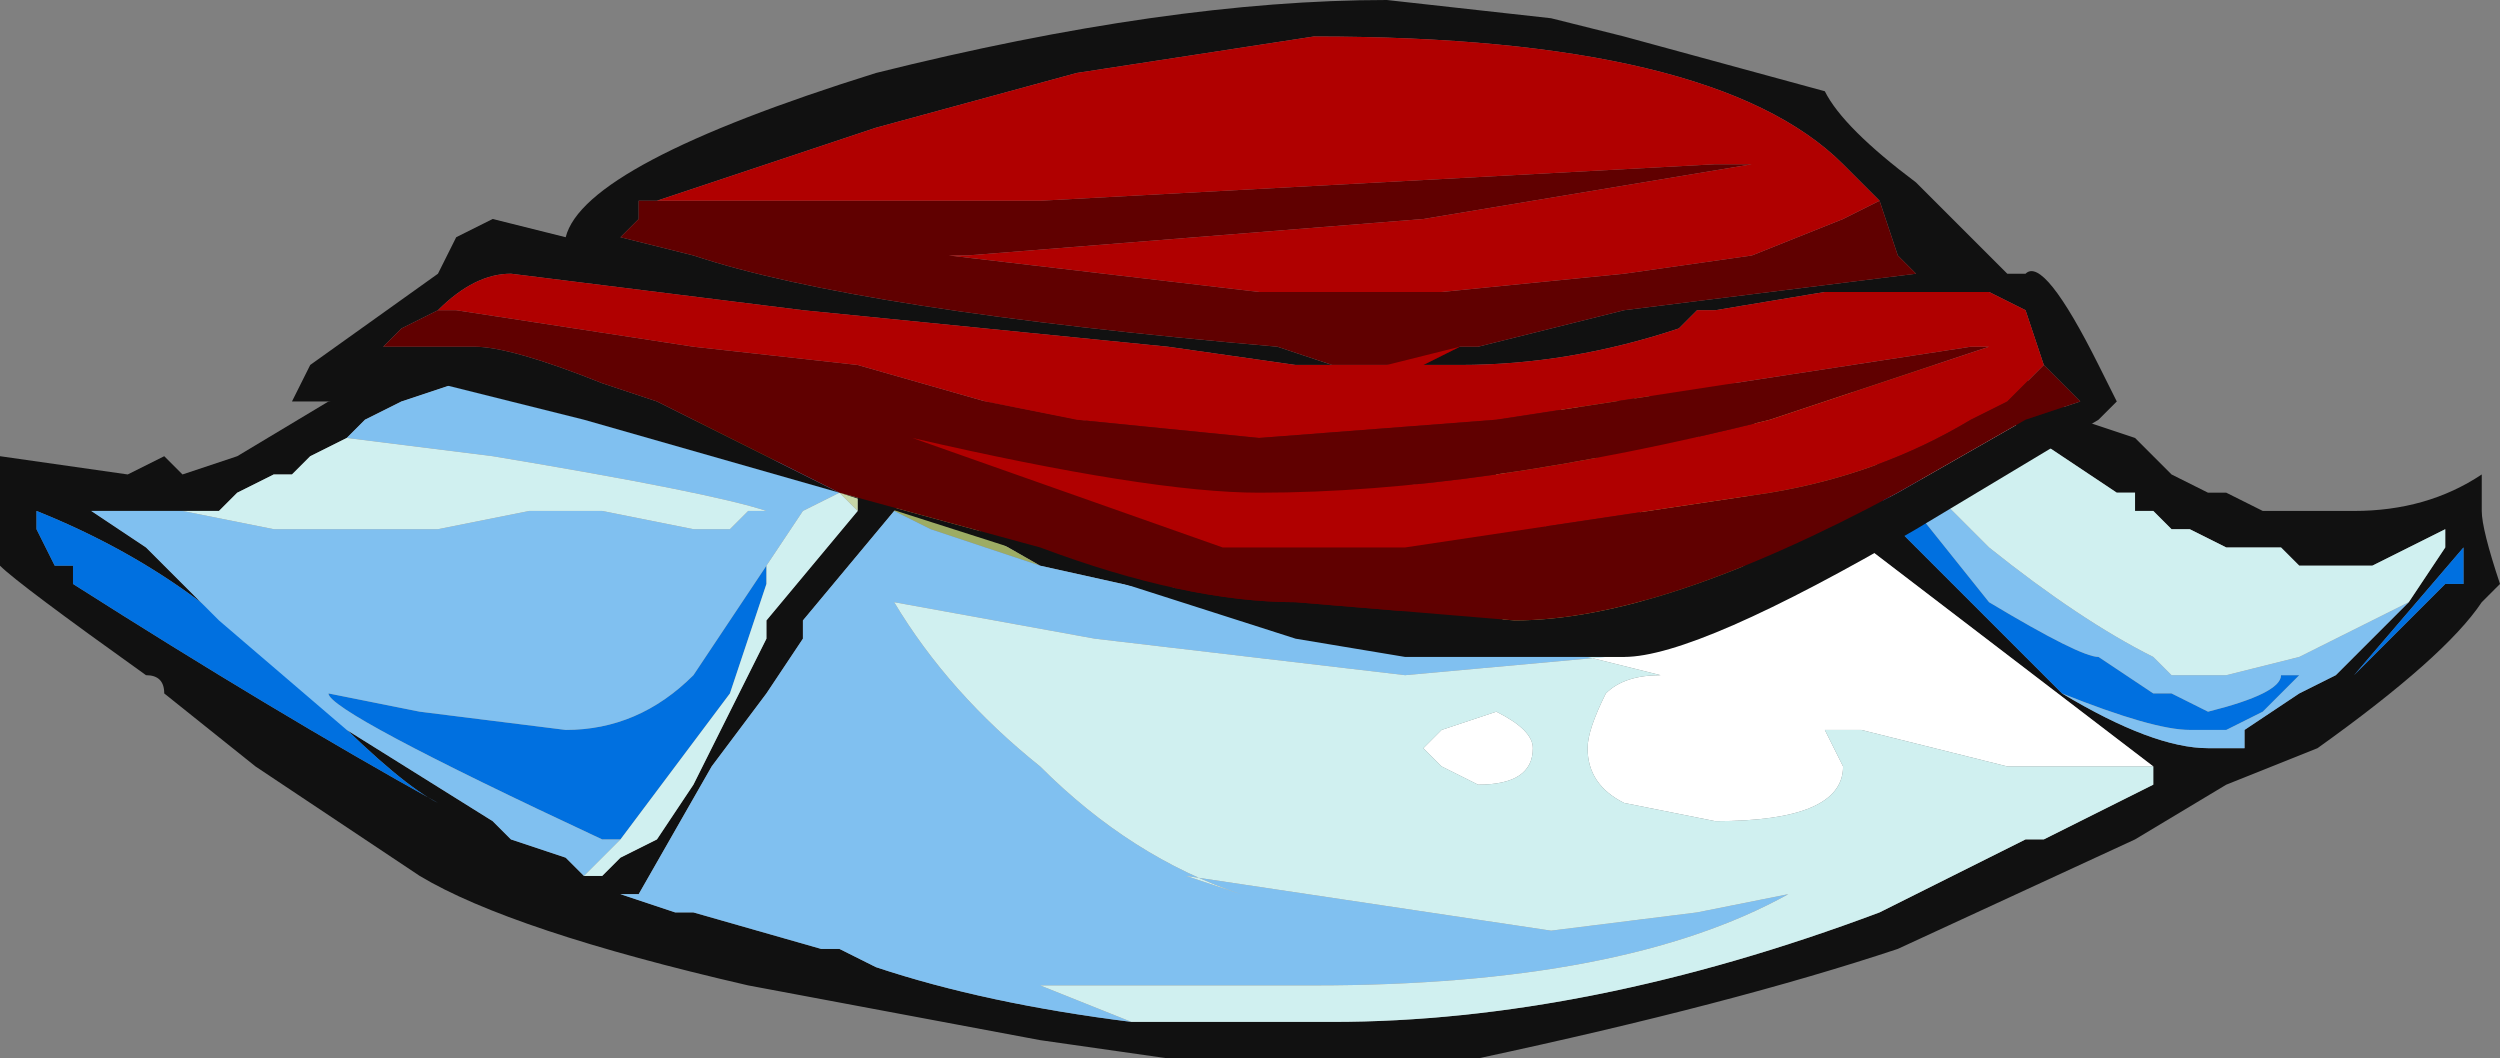 <?xml version="1.0" encoding="UTF-8" standalone="no"?>
<svg xmlns:ffdec="https://www.free-decompiler.com/flash" xmlns:xlink="http://www.w3.org/1999/xlink" ffdec:objectType="frame" height="20.3px" width="47.95px" xmlns="http://www.w3.org/2000/svg">
  <rect width="100%" height="100%" fill="#808080" stroke="none"/>
  <g transform="matrix(1.0, 0.0, 0.0, 1.0, 21.35, 11.9)">
    <use ffdec:characterId="479" height="2.9" transform="matrix(7.0, 0.0, 0.0, 7.0, -21.35, -11.9)" width="6.85" xlink:href="#shape0"/>
  </g>
  <defs>
    <g id="shape0" transform="matrix(1.0, 0.0, 0.0, 1.0, 3.05, 1.7)">
      <path d="M-0.2 -0.6 L1.0 -0.65 1.1 -0.65 1.2 -0.65 1.3 -0.65 0.8 -0.15 1.2 -0.3 -0.35 -0.6 -0.2 -0.6 M-0.6 -0.45 L0.25 -0.05 -0.2 -0.15 -0.55 -0.35 -0.6 -0.3 -0.85 0.0 -0.85 0.05 -0.95 0.2 -1.1 0.4 -1.3 0.75 -1.35 0.75 -1.2 0.8 -1.15 0.8 -0.8 0.9 -0.75 0.9 -0.65 0.95 Q-0.35 1.05 0.05 1.1 L0.6 1.1 Q1.3 1.1 2.1 0.8 L2.5 0.6 2.55 0.6 2.85 0.45 2.85 0.4 2.0 -0.25 1.4 0.1 2.45 -0.7 2.65 -0.55 2.8 -0.5 2.9 -0.4 3.0 -0.35 3.05 -0.35 3.15 -0.3 3.4 -0.3 Q3.6 -0.3 3.75 -0.4 L3.75 -0.3 Q3.75 -0.25 3.8 -0.1 L3.75 -0.05 Q3.65 0.1 3.3 0.35 L3.05 0.45 2.8 0.6 2.15 0.9 Q1.7 1.05 1.0 1.2 L0.15 1.2 -0.2 1.15 -1.0 1.0 Q-1.65 0.85 -1.9 0.7 L-2.35 0.4 -2.6 0.2 Q-2.6 0.15 -2.65 0.15 -3.0 -0.1 -3.05 -0.15 L-3.05 -0.45 -2.7 -0.4 -2.6 -0.45 -2.55 -0.4 -2.4 -0.45 -2.15 -0.6 -1.65 -0.7 -1.95 -0.6 -2.05 -0.55 -2.1 -0.5 -2.2 -0.45 -2.25 -0.4 -2.3 -0.4 -2.4 -0.35 -2.45 -0.3 -2.55 -0.3 -2.8 -0.3 -2.65 -0.2 -2.45 0.0 -2.1 0.3 -1.7 0.55 -1.65 0.6 -1.5 0.65 -1.45 0.7 -1.4 0.7 -1.35 0.65 -1.25 0.6 -1.15 0.45 -0.95 0.05 -0.95 0.0 -0.7 -0.3 -0.7 -0.35 -0.85 -0.6 -0.8 -0.6 -0.6 -0.45 M0.4 0.0 L0.55 0.0 0.4 0.0 M0.75 0.0 L1.85 -0.65 1.9 -0.65 1.0 0.05 0.75 0.0 M1.3 -0.35 L1.4 -0.65 1.45 -0.65 1.3 -0.35 M2.1 -0.35 L2.15 -0.25 2.6 0.2 Q2.85 0.35 3.0 0.35 L3.1 0.35 3.1 0.3 3.25 0.2 3.35 0.15 3.55 -0.05 3.65 -0.2 3.65 -0.25 3.45 -0.15 3.25 -0.15 3.2 -0.2 3.05 -0.2 2.95 -0.25 2.9 -0.25 2.85 -0.3 2.8 -0.3 2.8 -0.35 2.75 -0.35 2.45 -0.55 2.2 -0.4 2.1 -0.35 M3.7 -0.15 L3.7 -0.2 3.4 0.15 3.65 -0.1 3.7 -0.1 3.7 -0.15 M-2.95 -0.3 L-2.95 -0.25 -2.9 -0.15 -2.85 -0.15 -2.85 -0.1 Q-2.3 0.25 -1.85 0.5 -1.95 0.45 -2.15 0.25 L-2.5 -0.05 Q-2.7 -0.2 -2.95 -0.3 L-2.95 -0.3" fill="#111111" fill-rule="evenodd" stroke="none"/>
      <path d="M1.0 -0.65 L-0.2 -0.6 1.0 -0.65 M1.2 -0.3 L0.8 -0.15 1.35 -0.65 1.4 -0.65 1.3 -0.35 1.45 -0.65 1.5 -0.65 1.2 -0.3 M1.3 0.1 L2.1 -0.7 2.2 -0.7 2.3 -0.7 2.45 -0.7 1.4 0.1 1.3 0.1 M-1.3 -0.55 L-1.15 -0.55 -0.8 -0.4 -1.3 -0.55 M-0.8 -0.6 L-0.75 -0.6 -0.6 -0.45 -0.8 -0.6" fill="#727d44" fill-rule="evenodd" stroke="none"/>
      <path d="M0.8 -0.15 L1.3 -0.65 1.35 -0.65 0.8 -0.15 M1.2 -0.65 L1.1 -0.65 1.2 -0.65 M1.0 0.05 L1.9 -0.65 2.1 -0.7 1.3 0.1 1.0 0.05 M2.3 -0.7 L2.2 -0.7 2.3 -0.7 M-0.6 -0.3 L-0.55 -0.35 -0.2 -0.15 -0.5 -0.25 -0.6 -0.3 M-1.35 -0.55 L-1.3 -0.55 -1.35 -0.55 M-1.15 -0.55 L-0.85 -0.6 -0.7 -0.35 -0.75 -0.35 -0.8 -0.4 -1.15 -0.55" fill="#9dac64" fill-rule="evenodd" stroke="none"/>
      <path d="M1.3 0.1 L1.4 0.1 2.0 -0.25 2.85 0.4 2.45 0.4 2.05 0.3 1.95 0.3 2.0 0.4 Q2.0 0.55 1.65 0.55 L1.4 0.5 Q1.3 0.45 1.3 0.35 1.3 0.3 1.35 0.2 1.4 0.15 1.5 0.15 L1.3 0.1 M0.85 0.35 L0.9 0.3 1.05 0.25 Q1.15 0.3 1.15 0.35 1.15 0.45 1.0 0.45 L0.9 0.4 0.85 0.35" fill="#ffffff" fill-rule="evenodd" stroke="none"/>
      <path d="M-2.95 -0.3 L-2.95 -0.3 M-0.75 -0.35 L-0.7 -0.35 -0.7 -0.3 -0.75 -0.35" fill="#c7d7a8" fill-rule="evenodd" stroke="none"/>
      <path d="M2.6 0.2 L2.15 -0.25 2.1 -0.35 2.2 -0.3 2.4 -0.05 Q2.65 0.1 2.7 0.1 L2.85 0.2 2.9 0.2 3.0 0.25 Q3.2 0.2 3.2 0.15 L3.25 0.15 3.15 0.25 3.05 0.3 2.95 0.3 Q2.85 0.3 2.6 0.2 M3.7 -0.15 L3.7 -0.1 3.65 -0.1 3.4 0.15 3.7 -0.2 3.7 -0.15 M-2.95 -0.3 Q-2.7 -0.2 -2.5 -0.05 L-2.15 0.25 Q-1.95 0.45 -1.85 0.5 -2.3 0.25 -2.85 -0.1 L-2.85 -0.15 -2.9 -0.15 -2.95 -0.25 -2.95 -0.3 M-0.95 -0.15 L-0.95 -0.1 -1.05 0.2 -1.35 0.6 -1.4 0.6 Q-2.15 0.25 -2.15 0.2 L-1.9 0.25 -1.5 0.3 Q-1.3 0.3 -1.15 0.15 L-0.95 -0.15" fill="#0070e0" fill-rule="evenodd" stroke="none"/>
      <path d="M0.25 -0.05 L0.4 0.0 0.55 0.0 0.75 0.0 1.0 0.05 1.3 0.1 1.35 0.1 0.8 0.15 -0.05 0.05 -0.6 -0.05 Q-0.45 0.2 -0.2 0.4 0.05 0.65 0.35 0.75 L0.2 0.7 1.2 0.85 1.6 0.8 1.85 0.75 Q1.4 1.0 0.55 1.0 L-0.2 1.0 0.05 1.1 Q-0.35 1.05 -0.65 0.95 L-0.75 0.9 -0.8 0.9 -1.15 0.8 -1.2 0.8 -1.35 0.75 -1.3 0.75 -1.1 0.4 -0.95 0.2 -0.85 0.05 -0.85 0.0 -0.6 -0.3 -0.5 -0.25 -0.2 -0.15 0.25 -0.05 M2.1 -0.35 L2.2 -0.4 2.4 -0.2 Q2.65 0.0 2.85 0.1 L2.9 0.15 3.05 0.15 3.25 0.1 3.55 -0.05 3.35 0.15 3.25 0.2 3.1 0.3 3.1 0.35 3.0 0.35 Q2.85 0.35 2.6 0.2 2.85 0.3 2.95 0.3 L3.05 0.3 3.15 0.25 3.25 0.15 3.2 0.15 Q3.2 0.2 3.0 0.25 L2.9 0.2 2.85 0.2 2.7 0.1 Q2.65 0.1 2.4 -0.05 L2.2 -0.3 2.1 -0.35 M-1.45 0.7 L-1.5 0.65 -1.65 0.6 -1.7 0.55 -2.1 0.3 -2.45 0.0 -2.65 -0.2 -2.8 -0.3 -2.55 -0.3 -2.3 -0.25 -1.85 -0.25 -1.6 -0.3 -1.4 -0.3 -1.15 -0.25 -1.05 -0.25 -1.0 -0.3 -0.95 -0.3 Q-1.1 -0.35 -1.7 -0.45 L-2.1 -0.5 -2.05 -0.55 -1.95 -0.6 -1.65 -0.7 -1.35 -0.55 -1.3 -0.55 -0.8 -0.4 -0.75 -0.35 -0.85 -0.3 -0.95 -0.15 -1.15 0.15 Q-1.3 0.3 -1.5 0.3 L-1.9 0.25 -2.15 0.2 Q-2.15 0.25 -1.4 0.6 L-1.35 0.6 -1.45 0.7" fill="#80c0f0" fill-rule="evenodd" stroke="none"/>
      <path d="M2.85 0.4 L2.85 0.45 2.55 0.6 2.5 0.6 2.1 0.8 Q1.3 1.1 0.6 1.1 L0.05 1.1 -0.2 1.0 0.55 1.0 Q1.4 1.0 1.85 0.75 L1.6 0.8 1.2 0.85 0.2 0.7 0.35 0.75 Q0.05 0.65 -0.2 0.4 -0.45 0.2 -0.6 -0.05 L-0.05 0.05 0.8 0.15 1.35 0.1 1.3 0.1 1.5 0.15 Q1.4 0.15 1.35 0.2 1.3 0.3 1.3 0.35 1.3 0.45 1.4 0.5 L1.65 0.55 Q2.0 0.55 2.0 0.4 L1.95 0.3 2.05 0.3 2.45 0.4 2.85 0.4 M2.2 -0.4 L2.45 -0.55 2.75 -0.35 2.8 -0.35 2.8 -0.3 2.85 -0.3 2.9 -0.25 2.95 -0.25 3.05 -0.2 3.2 -0.2 3.25 -0.15 3.45 -0.15 3.65 -0.25 3.65 -0.2 3.55 -0.05 3.25 0.1 3.05 0.15 2.9 0.15 2.85 0.1 Q2.65 0.0 2.4 -0.2 L2.2 -0.4 M-2.55 -0.3 L-2.45 -0.3 -2.4 -0.35 -2.3 -0.4 -2.25 -0.4 -2.2 -0.45 -2.1 -0.5 -1.7 -0.45 Q-1.1 -0.35 -0.95 -0.3 L-1.0 -0.3 -1.05 -0.25 -1.15 -0.25 -1.4 -0.3 -1.6 -0.3 -1.85 -0.25 -2.3 -0.25 -2.55 -0.3 M-0.95 -0.15 L-0.85 -0.3 -0.75 -0.35 -0.7 -0.3 -0.95 0.0 -0.95 0.05 -1.15 0.45 -1.25 0.6 -1.35 0.65 -1.4 0.7 -1.45 0.7 -1.35 0.6 -1.05 0.2 -0.95 -0.1 -0.95 -0.15 M0.85 0.35 L0.9 0.4 1.0 0.45 Q1.15 0.45 1.15 0.35 1.15 0.3 1.05 0.25 L0.9 0.3 0.85 0.35" fill="#d0f0f0" fill-rule="evenodd" stroke="none"/>
      <path d="M-0.35 -0.6 L1.2 -0.3 1.5 -0.65 1.85 -0.65 0.75 0.0 0.55 0.0 0.4 0.0 0.25 -0.05 -0.6 -0.45 -0.75 -0.6 -0.35 -0.6" fill="#600000" fill-rule="evenodd" stroke="none"/>
      <path d="M1.4 -1.6 L1.95 -1.45 Q2.0 -1.35 2.2 -1.2 L2.45 -0.95 2.5 -0.95 Q2.55 -1.0 2.7 -0.7 L2.75 -0.6 2.7 -0.55 2.2 -0.25 Q1.6 0.1 1.4 0.1 L0.8 0.1 0.5 0.05 -0.75 -0.35 -1.45 -0.55 -1.85 -0.65 -2.05 -0.6 -2.25 -0.6 -2.2 -0.7 -1.85 -0.95 -1.8 -1.05 -1.7 -1.1 -1.5 -1.05 Q-1.45 -1.25 -0.65 -1.5 0.15 -1.7 0.75 -1.7 L1.2 -1.65 1.4 -1.6 M-1.25 -1.15 L-1.3 -1.15 -1.3 -1.1 -1.35 -1.05 -1.15 -1.0 Q-0.7 -0.85 0.45 -0.75 L0.6 -0.7 0.5 -0.7 0.15 -0.75 -0.85 -0.85 -1.65 -0.95 Q-1.75 -0.95 -1.85 -0.85 L-1.95 -0.8 -2.0 -0.75 -1.75 -0.75 Q-1.65 -0.75 -1.4 -0.65 L-1.25 -0.6 -0.75 -0.35 -0.2 -0.2 Q0.2 -0.05 0.5 -0.05 L1.1 0.0 Q1.5 0.0 2.15 -0.35 L2.5 -0.55 2.65 -0.6 2.55 -0.7 2.5 -0.85 2.4 -0.9 1.95 -0.9 1.65 -0.85 1.6 -0.85 1.55 -0.8 Q1.25 -0.7 0.95 -0.7 L0.75 -0.7 0.95 -0.75 1.0 -0.75 1.4 -0.85 2.2 -0.95 2.15 -1.0 2.1 -1.15 2.0 -1.25 Q1.65 -1.6 0.55 -1.6 L-0.1 -1.5 -0.65 -1.35 -1.25 -1.15" fill="#111111" fill-rule="evenodd" stroke="none"/>
      <path d="M-0.8 0.7 L-0.8 0.7" fill="#76714b" fill-rule="evenodd" stroke="none"/>
      <path d="M-1.25 -1.15 L-0.2 -1.15 1.65 -1.25 1.75 -1.25 0.85 -1.1 -0.4 -1.0 -0.45 -1.0 0.4 -0.9 0.9 -0.9 1.4 -0.95 1.75 -1.0 2.0 -1.1 2.1 -1.15 2.15 -1.0 2.2 -0.95 1.4 -0.85 1.0 -0.75 0.95 -0.75 0.85 -0.7 0.6 -0.7 0.45 -0.75 Q-0.7 -0.85 -1.15 -1.0 L-1.35 -1.05 -1.3 -1.1 -1.3 -1.15 -1.25 -1.15 M2.55 -0.7 L2.65 -0.6 2.5 -0.55 2.15 -0.35 Q1.5 0.0 1.1 0.0 L0.5 -0.05 Q0.2 -0.05 -0.2 -0.2 L-0.75 -0.35 -1.25 -0.6 -1.4 -0.65 Q-1.65 -0.75 -1.75 -0.75 L-2.0 -0.75 -1.95 -0.8 -1.85 -0.85 -1.8 -0.85 -1.15 -0.75 -0.7 -0.7 -0.35 -0.6 -0.1 -0.55 0.4 -0.5 1.05 -0.55 2.35 -0.75 2.4 -0.75 1.8 -0.55 Q1.0 -0.35 0.4 -0.35 0.1 -0.35 -0.55 -0.5 L0.3 -0.2 0.8 -0.2 1.8 -0.35 Q2.1 -0.4 2.35 -0.55 L2.45 -0.6 2.55 -0.7" fill="#600000" fill-rule="evenodd" stroke="none"/>
      <path d="M2.1 -1.15 L2.0 -1.1 1.75 -1.0 1.4 -0.95 0.9 -0.9 0.4 -0.9 -0.45 -1.0 -0.4 -1.0 0.85 -1.1 1.75 -1.25 1.65 -1.25 -0.2 -1.15 -1.25 -1.15 -0.65 -1.35 -0.1 -1.5 0.55 -1.6 Q1.65 -1.6 2.0 -1.25 L2.1 -1.15 M0.6 -0.7 L0.85 -0.7 0.95 -0.75 0.75 -0.7 0.95 -0.7 Q1.25 -0.7 1.55 -0.8 L1.6 -0.85 1.65 -0.85 1.95 -0.9 2.4 -0.9 2.5 -0.85 2.55 -0.7 2.45 -0.6 2.35 -0.55 Q2.1 -0.4 1.8 -0.35 L0.8 -0.2 0.3 -0.2 -0.55 -0.5 Q0.1 -0.35 0.4 -0.35 1.0 -0.35 1.8 -0.55 L2.4 -0.75 2.35 -0.75 1.05 -0.55 0.4 -0.5 -0.1 -0.55 -0.35 -0.6 -0.7 -0.7 -1.15 -0.75 -1.8 -0.85 -1.85 -0.85 Q-1.75 -0.95 -1.65 -0.95 L-0.85 -0.85 0.15 -0.75 0.5 -0.7 0.6 -0.7" fill="#b00000" fill-rule="evenodd" stroke="none"/>
    </g>
  </defs>
</svg>
